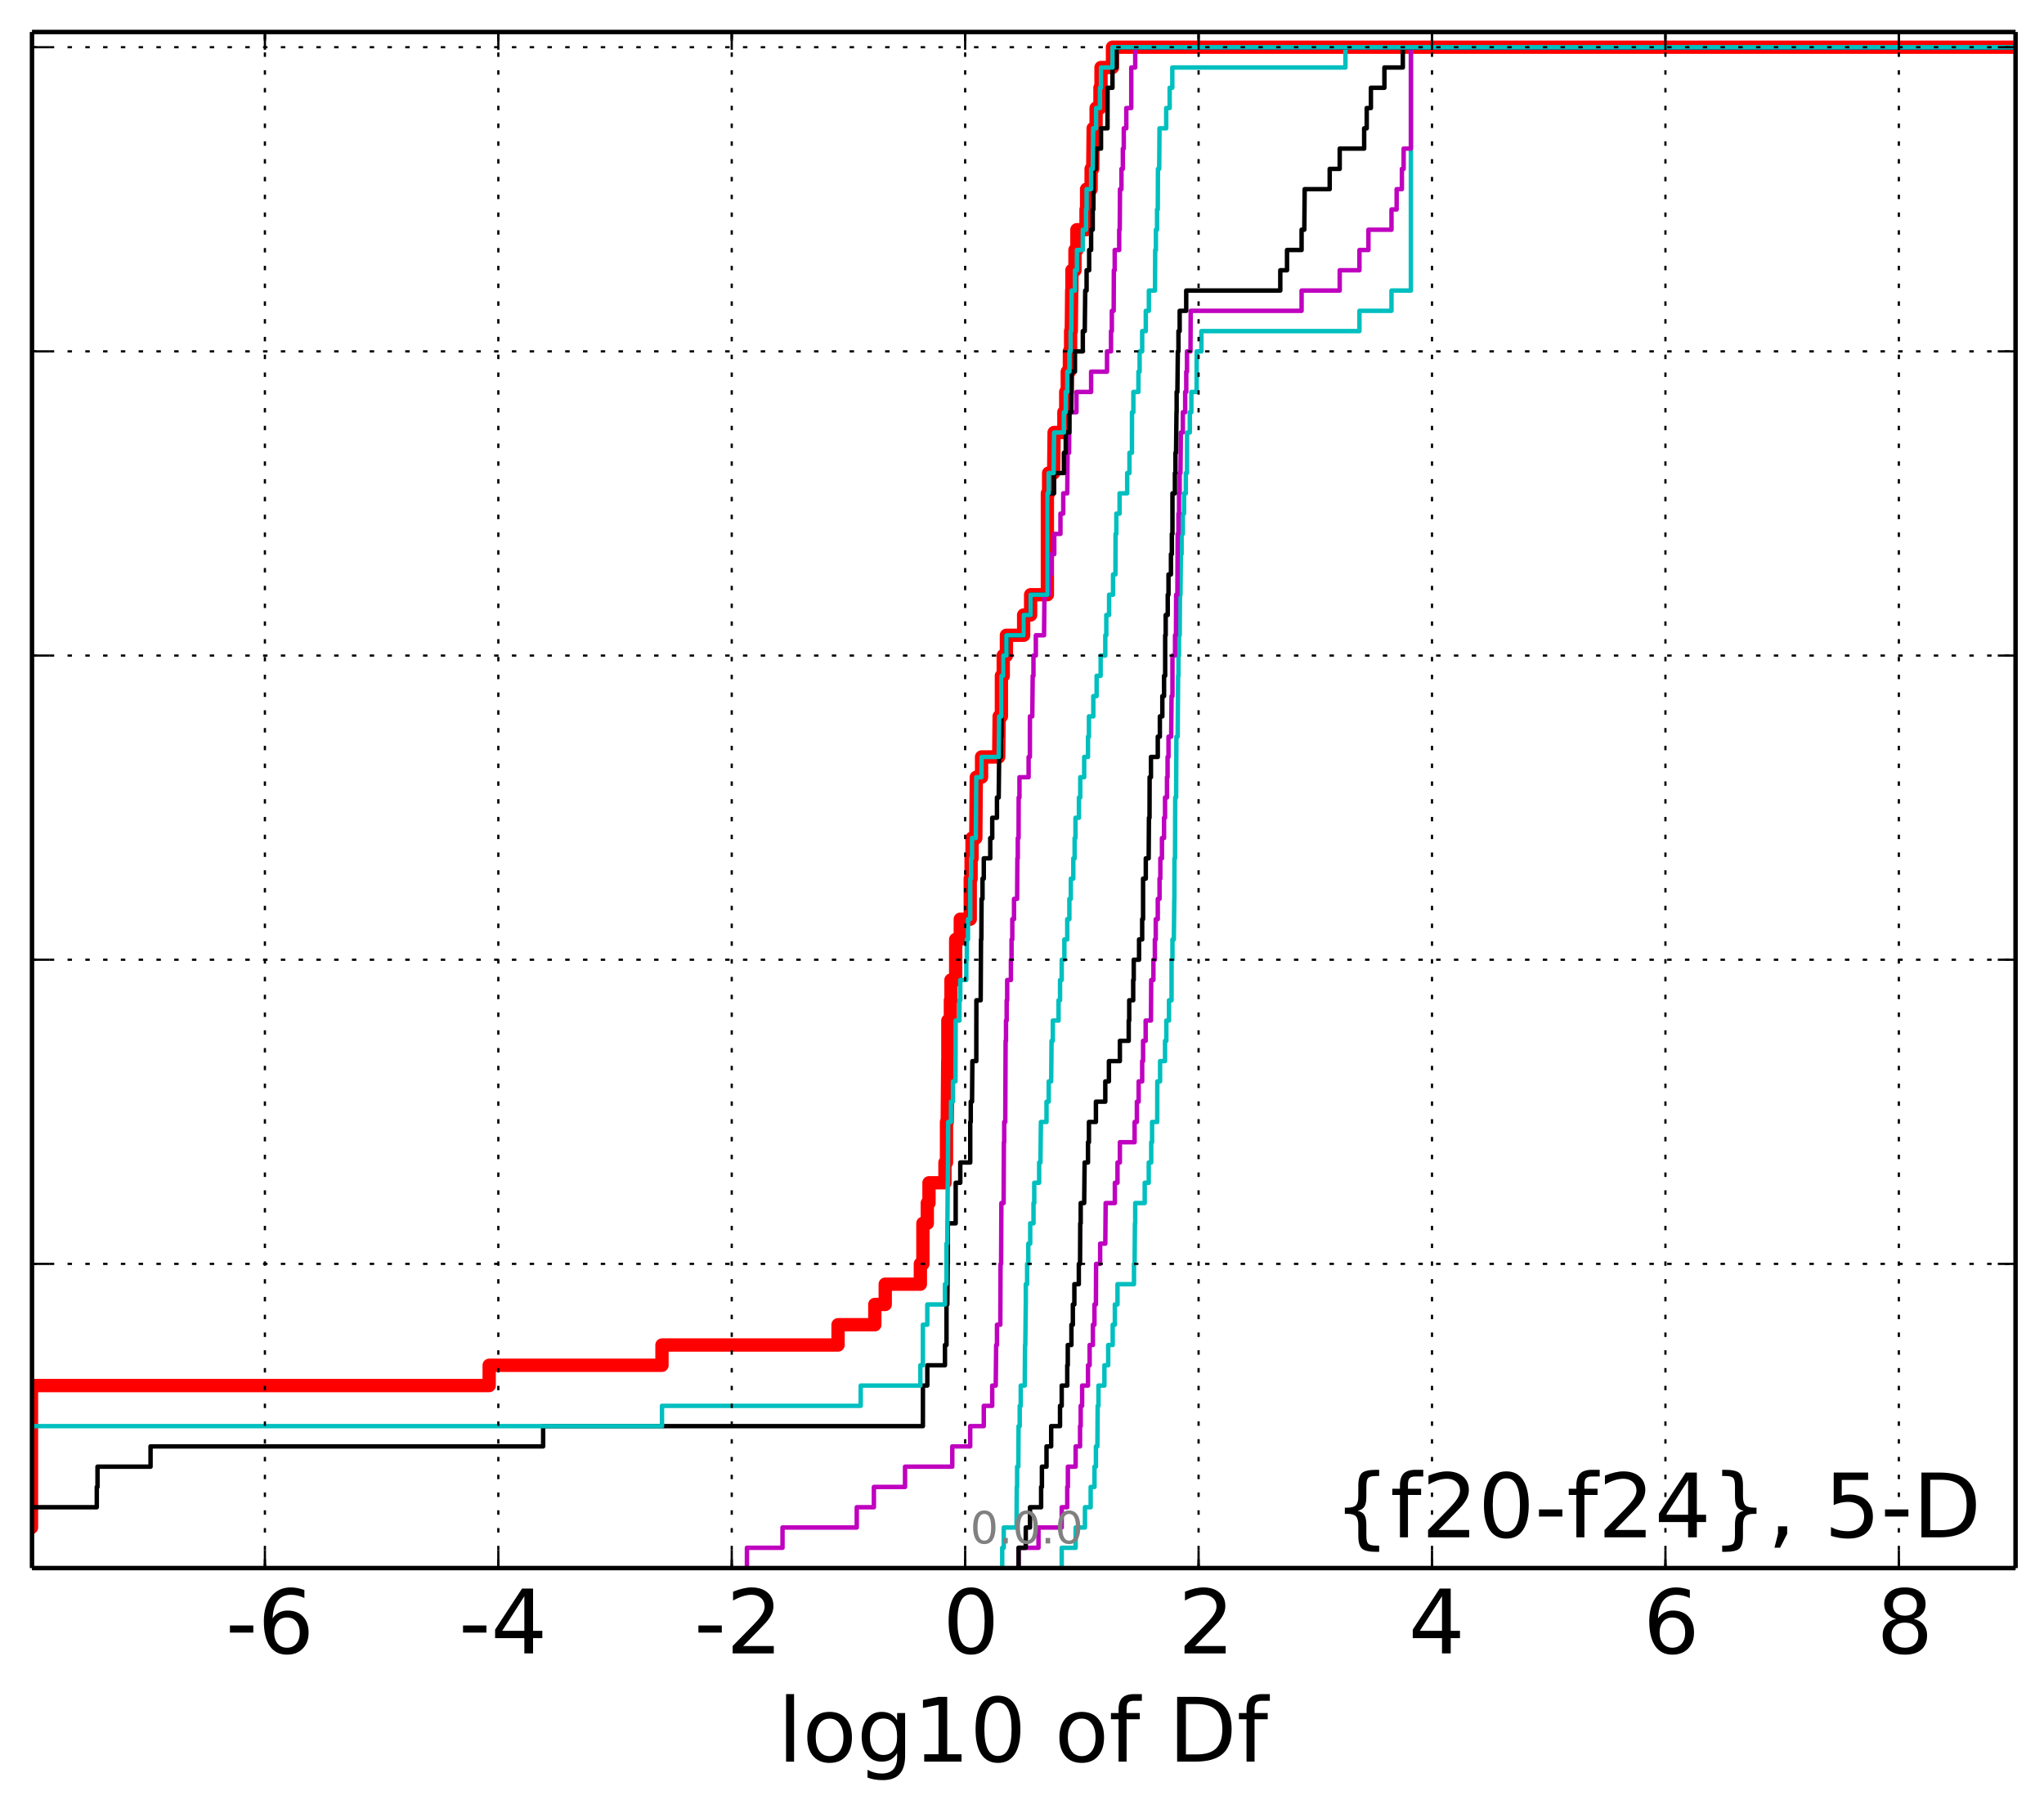 <?xml version="1.0" encoding="utf-8" standalone="no"?>
<!DOCTYPE svg PUBLIC "-//W3C//DTD SVG 1.1//EN"
  "http://www.w3.org/Graphics/SVG/1.1/DTD/svg11.dtd">
<!-- Created with matplotlib (http://matplotlib.org/) -->
<svg height="407pt" version="1.1" viewBox="0 0 460 407" width="460pt" xmlns="http://www.w3.org/2000/svg" xmlns:xlink="http://www.w3.org/1999/xlink">
 <defs>
  <style type="text/css">
*{stroke-linecap:butt;stroke-linejoin:round;}
  </style>
 </defs>
 <g id="figure_1">
  <g id="patch_1">
   <path d="
M0 407.712
L460.8 407.712
L460.8 0
L0 0
z
" style="fill:#ffffff;"/>
  </g>
  <g id="axes_1">
   <g id="patch_2">
    <path d="
M7.2 352.8
L453.6 352.8
L453.6 7.2
L7.2 7.2
z
" style="fill:#ffffff;"/>
   </g>
   <g id="line2d_1">
    <path clip-path="url(#p99b4b0da67)" d="
M-1 343.675
L7.087 343.675
L7.087 311.739
L110.091 311.739
L110.091 307.176
L148.978 307.176
L148.978 302.614
L188.603 302.614
L188.603 298.051
L196.876 298.051
L196.876 293.489
L199.222 293.489
L199.222 288.927
L207.127 288.927
L207.127 284.364
L207.696 284.364
L207.696 275.24
L208.689 275.24
L208.689 270.677
L209.069 270.677
L209.069 266.115
L212.662 266.115
L212.662 261.552
L213.008 261.552
L213.008 252.428
L213.176 252.428
L213.286 238.741
L213.314 238.741
L213.314 229.616
L213.888 229.616
L213.888 225.053
L214.016 225.053
L214.016 220.491
L215.073 220.491
L215.073 211.366
L216.11 211.366
L216.11 206.804
L218.354 206.804
L218.354 197.679
L218.546 197.679
L218.546 193.117
L218.754 193.117
L218.754 188.554
L219.606 188.554
L219.713 174.867
L220.9 174.867
L220.9 170.305
L224.756 170.305
L224.858 161.18
L225.364 161.18
L225.364 152.055
L225.775 152.055
L225.775 147.493
L226.49 147.493
L226.49 142.931
L230.37 142.931
L230.37 138.368
L231.941 138.368
L231.941 133.806
L235.712 133.806
L235.712 110.994
L235.991 110.994
L235.991 106.432
L237.125 106.432
L237.225 97.307
L239.425 97.307
L239.425 92.745
L239.842 92.745
L239.842 88.182
L240.191 88.182
L240.191 83.62
L240.664 83.62
L240.664 79.057
L240.941 79.057
L240.941 74.495
L241.093 74.495
L241.181 65.37
L241.229 65.37
L241.229 60.808
L241.92 60.808
L241.92 56.245
L242.358 56.245
L242.358 51.683
L244.409 51.683
L244.409 47.121
L244.535 47.121
L244.535 42.558
L245.555 42.558
L245.555 37.996
L245.921 37.996
L246.018 28.871
L246.677 28.871
L246.677 24.309
L247.548 24.309
L247.548 19.747
L247.781 19.747
L247.781 15.184
L250.362 15.184
L250.362 10.622
L250.362 10.622
L453.6 10.622
L453.6 10.622" style="fill:none;stroke:#ff0000;stroke-linecap:square;stroke-width:3.0;"/>
   </g>
   <g id="line2d_2">
    <path clip-path="url(#p99b4b0da67)" d="
M238.937 352.8
L238.937 348.238
L242.069 348.238
L242.069 343.675
L244.165 343.675
L244.165 339.113
L245.452 339.113
L245.452 334.55
L246.311 334.55
L246.311 329.988
L246.636 329.988
L246.636 325.426
L246.963 325.426
L247.03 316.301
L247.209 316.301
L247.209 311.739
L248.545 311.739
L248.545 307.176
L249.398 307.176
L249.398 302.614
L250.409 302.614
L250.409 298.051
L250.896 298.051
L250.896 293.489
L251.491 293.489
L251.491 288.927
L255.202 288.927
L255.202 284.364
L255.342 284.364
L255.413 275.24
L255.481 275.24
L255.481 270.677
L257.617 270.677
L257.617 266.115
L258.525 266.115
L258.525 261.552
L259.077 261.552
L259.077 256.99
L259.274 256.99
L259.274 252.428
L260.431 252.428
L260.452 243.303
L261.076 243.303
L261.076 238.741
L262.189 238.741
L262.189 234.178
L262.483 234.178
L262.483 229.616
L263.082 229.616
L263.082 225.053
L263.656 225.053
L263.665 215.929
L263.862 215.929
L263.862 211.366
L264.172 211.366
L264.27 202.242
L264.29 202.242
L264.315 193.117
L264.437 193.117
L264.484 179.43
L264.685 179.43
L264.748 165.743
L265.034 165.743
L265.135 152.055
L265.211 152.055
L265.211 147.493
L265.328 147.493
L265.328 142.931
L265.485 142.931
L265.551 133.806
L265.664 133.806
L265.755 124.681
L265.918 124.681
L265.918 120.119
L266.196 120.119
L266.196 115.556
L266.473 115.556
L266.473 110.994
L266.866 110.994
L266.866 106.432
L267.132 106.432
L267.153 97.307
L267.764 97.307
L267.764 92.745
L268.114 92.745
L268.114 88.182
L269.301 88.182
L269.31 79.057
L270.375 79.057
L270.375 74.495
L305.942 74.495
L305.942 69.933
L313.154 69.933
L313.154 65.37
L317.52 65.37
L317.52 10.622
L317.52 10.622
L453.6 10.622
L453.6 10.622" style="fill:none;stroke:#00bfbf;stroke-linecap:square;"/>
   </g>
   <g id="line2d_3">
    <path clip-path="url(#p99b4b0da67)" d="
M229.228 352.8
L229.228 348.238
L233.714 348.238
L233.714 343.675
L238.937 343.675
L238.937 339.113
L240.184 339.113
L240.184 334.55
L240.325 334.55
L240.325 329.988
L242.069 329.988
L242.069 325.426
L243.065 325.426
L243.065 320.863
L243.21 320.863
L243.21 316.301
L243.529 316.301
L243.529 311.739
L244.853 311.739
L244.853 307.176
L245.221 307.176
L245.221 302.614
L245.951 302.614
L245.951 298.051
L246.304 298.051
L246.304 293.489
L246.636 293.489
L246.675 284.364
L247.588 284.364
L247.588 279.802
L248.745 279.802
L248.827 270.677
L250.896 270.677
L250.896 266.115
L251.491 266.115
L251.491 261.552
L252.026 261.552
L252.026 256.99
L255.342 256.99
L255.342 252.428
L255.853 252.428
L255.853 247.865
L256.25 247.865
L256.25 243.303
L257.045 243.303
L257.045 238.741
L257.246 238.741
L257.246 234.178
L257.828 234.178
L257.828 229.616
L259.02 229.616
L259.077 220.491
L259.575 220.491
L259.575 215.929
L259.899 215.929
L259.899 211.366
L260.101 211.366
L260.101 206.804
L260.557 206.804
L260.557 202.242
L260.953 202.242
L260.953 197.679
L261.134 197.679
L261.134 193.117
L261.498 193.117
L261.498 188.554
L261.971 188.554
L261.971 183.992
L262.189 183.992
L262.189 179.43
L262.626 179.43
L262.626 174.867
L262.76 174.867
L262.76 170.305
L262.97 170.305
L262.97 165.743
L263.573 165.743
L263.656 156.618
L263.861 156.618
L263.862 147.493
L264.437 147.493
L264.437 142.931
L264.651 142.931
L264.689 133.806
L264.971 133.806
L265.034 120.119
L265.211 120.119
L265.211 115.556
L265.342 115.556
L265.342 110.994
L265.485 110.994
L265.485 106.432
L265.664 106.432
L265.755 97.307
L266.196 97.307
L266.196 92.745
L266.724 92.745
L266.724 88.182
L266.968 88.182
L266.968 83.62
L267.132 83.62
L267.132 79.057
L267.92 79.057
L267.965 69.933
L292.921 69.933
L292.921 65.37
L301.499 65.37
L301.499 60.808
L305.942 60.808
L305.942 56.245
L307.963 56.245
L307.963 51.683
L313.154 51.683
L313.154 47.121
L314.312 47.121
L314.312 42.558
L315.497 42.558
L315.497 37.996
L315.885 37.996
L315.885 33.434
L317.52 33.434
L317.52 10.622
L317.52 10.622
L453.6 10.622
L453.6 10.622" style="fill:none;stroke:#bf00bf;stroke-linecap:square;"/>
   </g>
   <g id="line2d_4">
    <path clip-path="url(#p99b4b0da67)" d="
M229.228 352.8
L229.228 348.238
L230.848 348.238
L230.848 343.675
L231.8 343.675
L231.8 339.113
L234.303 339.113
L234.303 334.55
L234.482 334.55
L234.482 329.988
L235.516 329.988
L235.516 325.426
L236.567 325.426
L236.567 320.863
L238.558 320.863
L238.558 316.301
L238.937 316.301
L238.937 311.739
L240.184 311.739
L240.184 307.176
L240.304 307.176
L240.304 302.614
L241.123 302.614
L241.123 298.051
L241.445 298.051
L241.445 293.489
L241.785 293.489
L241.785 288.927
L242.788 288.927
L242.788 284.364
L243.062 284.364
L243.109 275.24
L243.21 275.24
L243.21 270.677
L243.991 270.677
L244.093 261.552
L244.853 261.552
L244.853 256.99
L245.065 256.99
L245.065 252.428
L246.636 252.428
L246.636 247.865
L248.745 247.865
L248.745 243.303
L249.559 243.303
L249.559 238.741
L252.026 238.741
L252.026 234.178
L254.017 234.178
L254.017 229.616
L254.13 229.616
L254.13 225.053
L255.023 225.053
L255.023 220.491
L255.148 220.491
L255.148 215.929
L256.343 215.929
L256.343 211.366
L257.045 211.366
L257.045 206.804
L257.245 206.804
L257.246 197.679
L257.859 197.679
L257.859 193.117
L258.508 193.117
L258.568 183.992
L258.7 183.992
L258.722 174.867
L259.02 174.867
L259.02 170.305
L260.557 170.305
L260.557 165.743
L261.025 165.743
L261.025 161.18
L261.582 161.18
L261.582 156.618
L261.971 156.618
L261.971 152.055
L262.218 152.055
L262.222 142.931
L262.34 142.931
L262.34 138.368
L262.798 138.368
L262.798 133.806
L262.97 133.806
L262.97 129.244
L263.519 129.244
L263.519 124.681
L263.723 124.681
L263.723 120.119
L263.861 120.119
L263.862 110.994
L264.413 110.994
L264.413 106.432
L264.534 106.432
L264.534 101.869
L264.668 101.869
L264.767 92.745
L264.801 92.745
L264.801 88.182
L264.971 88.182
L265.072 79.057
L265.211 79.057
L265.211 74.495
L265.485 74.495
L265.485 69.933
L266.956 69.933
L266.956 65.37
L288.128 65.37
L288.128 60.808
L289.642 60.808
L289.642 56.245
L292.921 56.245
L292.921 51.683
L293.533 51.683
L293.616 42.558
L299.248 42.558
L299.248 37.996
L301.499 37.996
L301.499 33.434
L307.003 33.434
L307.003 28.871
L307.578 28.871
L307.578 24.309
L308.52 24.309
L308.52 19.747
L311.56 19.747
L311.56 15.184
L315.705 15.184
L315.705 10.622
L315.705 10.622
L453.6 10.622
L453.6 10.622" style="fill:none;stroke:#000000;stroke-linecap:square;"/>
   </g>
   <g id="line2d_5">
    <path clip-path="url(#p99b4b0da67)" d="
M225.548 352.8
L225.548 348.238
L225.894 348.238
L225.894 343.675
L228.771 343.675
L228.821 334.55
L228.902 334.55
L228.902 329.988
L229.173 329.988
L229.228 320.863
L229.487 320.863
L229.487 316.301
L229.715 316.301
L229.715 311.739
L230.614 311.739
L230.683 302.614
L230.742 302.614
L230.848 293.489
L230.86 293.489
L230.86 288.927
L231.151 288.927
L231.151 284.364
L231.418 284.364
L231.418 279.802
L231.847 279.802
L231.847 275.24
L232.588 275.24
L232.588 270.677
L232.757 270.677
L232.757 266.115
L233.858 266.115
L233.858 261.552
L234.149 261.552
L234.258 252.428
L235.516 252.428
L235.516 247.865
L236.014 247.865
L236.014 243.303
L236.567 243.303
L236.653 234.178
L236.937 234.178
L236.937 229.616
L238.225 229.616
L238.225 225.053
L238.562 225.053
L238.562 220.491
L238.937 220.491
L238.937 215.929
L239.534 215.929
L239.534 211.366
L240.184 211.366
L240.184 206.804
L240.664 206.804
L240.664 202.242
L240.987 202.242
L240.987 197.679
L241.545 197.679
L241.545 193.117
L241.845 193.117
L241.845 188.554
L242.032 188.554
L242.032 183.992
L242.81 183.992
L242.81 179.43
L243.109 179.43
L243.109 174.867
L243.991 174.867
L243.991 170.305
L244.853 170.305
L244.853 165.743
L245.065 165.743
L245.065 161.18
L246.049 161.18
L246.049 156.618
L246.792 156.618
L246.792 152.055
L247.699 152.055
L247.699 147.493
L248.745 147.493
L248.745 142.931
L248.972 142.931
L248.972 138.368
L249.6 138.368
L249.6 133.806
L250.489 133.806
L250.489 129.244
L251.028 129.244
L251.055 120.119
L251.231 120.119
L251.231 115.556
L251.961 115.556
L251.961 110.994
L253.674 110.994
L253.674 106.432
L254.182 106.432
L254.182 101.869
L254.742 101.869
L254.756 92.745
L255.063 92.745
L255.063 88.182
L256.201 88.182
L256.201 83.62
L256.469 83.62
L256.469 79.057
L257.045 79.057
L257.045 74.495
L257.859 74.495
L257.859 69.933
L258.551 69.933
L258.551 65.37
L259.931 65.37
L259.977 56.245
L260.138 56.245
L260.138 51.683
L260.392 51.683
L260.392 47.121
L260.557 47.121
L260.595 37.996
L260.877 37.996
L260.944 28.871
L262.453 28.871
L262.453 24.309
L263.232 24.309
L263.232 19.747
L263.826 19.747
L263.826 15.184
L302.79 15.184
L302.79 10.622
L302.79 10.622
L453.6 10.622
L453.6 10.622" style="fill:none;stroke:#00bfbf;stroke-linecap:square;"/>
   </g>
   <g id="line2d_6">
    <path clip-path="url(#p99b4b0da67)" d="
M168.096 352.8
L168.096 348.238
L176.102 348.238
L176.102 343.675
L192.812 343.675
L192.812 339.113
L196.67 339.113
L196.67 334.55
L203.677 334.55
L203.677 329.988
L214.31 329.988
L214.31 325.426
L218.344 325.426
L218.344 320.863
L221.4 320.863
L221.4 316.301
L223.298 316.301
L223.298 311.739
L224.091 311.739
L224.186 302.614
L224.369 302.614
L224.369 298.051
L225.117 298.051
L225.173 284.364
L225.295 284.364
L225.36 270.677
L225.862 270.677
L225.925 256.99
L225.995 256.99
L225.995 252.428
L226.235 252.428
L226.312 234.178
L226.4 234.178
L226.4 229.616
L226.55 229.616
L226.55 225.053
L226.666 225.053
L226.666 220.491
L227.504 220.491
L227.504 215.929
L227.648 215.929
L227.648 211.366
L227.818 211.366
L227.818 206.804
L228.204 206.804
L228.204 202.242
L228.902 202.242
L228.961 193.117
L229.053 193.117
L229.053 188.554
L229.228 188.554
L229.251 179.43
L229.428 179.43
L229.428 174.867
L231.488 174.867
L231.488 170.305
L231.772 170.305
L231.782 161.18
L232.314 161.18
L232.409 152.055
L232.579 152.055
L232.579 147.493
L233.115 147.493
L233.115 142.931
L234.96 142.931
L235.054 133.806
L236.13 133.806
L236.13 129.244
L236.498 129.244
L236.498 124.681
L237.265 124.681
L237.265 120.119
L238.655 120.119
L238.655 115.556
L239.283 115.556
L239.283 110.994
L240.184 110.994
L240.259 101.869
L240.592 101.869
L240.664 92.745
L242.256 92.745
L242.256 88.182
L245.555 88.182
L245.555 83.62
L249.134 83.62
L249.134 79.057
L250.033 79.057
L250.033 74.495
L250.221 74.495
L250.221 69.933
L250.634 69.933
L250.672 60.808
L250.863 60.808
L250.863 56.245
L251.873 56.245
L251.873 51.683
L251.994 51.683
L252.057 42.558
L252.381 42.558
L252.381 37.996
L252.695 37.996
L252.695 33.434
L252.907 33.434
L252.907 28.871
L253.473 28.871
L253.473 24.309
L254.59 24.309
L254.593 15.184
L255.481 15.184
L255.481 10.622
L255.481 10.622
L453.6 10.622
L453.6 10.622" style="fill:none;stroke:#bf00bf;stroke-linecap:square;"/>
   </g>
   <g id="line2d_7">
    <path clip-path="url(#p99b4b0da67)" d="
M-1 343.675
L6.916 343.675
L6.916 339.113
L21.781 339.113
L21.781 334.55
L21.945 334.55
L21.945 329.988
L33.882 329.988
L33.882 325.426
L122.232 325.426
L122.232 320.863
L207.698 320.863
L207.707 311.739
L208.691 311.739
L208.691 307.176
L212.662 307.176
L212.662 302.614
L213.009 302.614
L213.009 293.489
L213.194 293.489
L213.286 284.364
L213.314 284.364
L213.315 275.24
L215.073 275.24
L215.079 266.115
L216.111 266.115
L216.111 261.552
L218.355 261.552
L218.355 252.428
L218.468 252.428
L218.468 247.865
L218.756 247.865
L218.835 238.741
L219.713 238.741
L219.734 225.053
L220.699 225.053
L220.778 211.366
L220.85 211.366
L220.901 202.242
L221.115 202.242
L221.115 197.679
L221.4 197.679
L221.4 193.117
L222.855 193.117
L222.855 188.554
L223.302 188.554
L223.302 183.992
L224.365 183.992
L224.365 179.43
L224.756 179.43
L224.858 170.305
L225.247 170.305
L225.247 165.743
L225.364 165.743
L225.373 152.055
L225.775 152.055
L225.775 147.493
L226.49 147.493
L226.49 142.931
L230.37 142.931
L230.37 138.368
L231.941 138.368
L231.941 133.806
L235.712 133.806
L235.712 110.994
L237.225 110.994
L237.225 106.432
L239.425 106.432
L239.425 101.869
L239.842 101.869
L239.842 97.307
L240.664 97.307
L240.664 92.745
L241.093 92.745
L241.181 83.62
L241.92 83.62
L241.92 79.057
L243.687 79.057
L243.687 74.495
L244.121 74.495
L244.228 65.37
L244.535 65.37
L244.535 60.808
L245.112 60.808
L245.112 56.245
L245.555 56.245
L245.555 51.683
L245.921 51.683
L245.921 47.121
L246.067 47.121
L246.106 37.996
L246.677 37.996
L246.677 33.434
L247.781 33.434
L247.781 28.871
L249.241 28.871
L249.254 19.747
L250.362 19.747
L250.362 15.184
L251.269 15.184
L251.269 10.622
L251.269 10.622
L453.6 10.622
L453.6 10.622" style="fill:none;stroke:#000000;stroke-linecap:square;"/>
   </g>
   <g id="line2d_8">
    <path clip-path="url(#p99b4b0da67)" d="
M7.087 352.8
L7.087 348.238
L7.087 348.238
L7.087 348.238
L7.087 343.675
L7.087 343.675
L7.087 343.675
L7.087 339.113
L7.087 339.113
L7.087 339.113
L7.087 334.55
L7.087 334.55
L7.087 334.55
L7.087 329.988
L7.087 329.988
L7.087 329.988
L7.087 325.426
L7.087 325.426
L7.087 325.426
L7.087 320.863
L148.982 320.863
L148.982 316.301
L193.703 316.301
L193.703 311.739
L207.127 311.739
L207.127 307.176
L207.696 307.176
L207.696 298.051
L208.689 298.051
L208.689 293.489
L212.662 293.489
L212.662 288.927
L213.008 288.927
L213.008 279.802
L213.176 279.802
L213.286 266.115
L213.314 266.115
L213.386 252.428
L214.016 252.428
L214.016 247.865
L214.467 247.865
L214.467 243.303
L215.026 243.303
L215.073 229.616
L215.923 229.616
L215.923 225.053
L216.11 225.053
L216.11 220.491
L217.465 220.491
L217.465 215.929
L217.579 215.929
L217.579 211.366
L217.846 211.366
L217.846 206.804
L218.354 206.804
L218.354 197.679
L218.546 197.679
L218.546 193.117
L218.754 193.117
L218.754 188.554
L219.606 188.554
L219.713 174.867
L220.9 174.867
L220.9 170.305
L224.756 170.305
L224.858 161.18
L225.364 161.18
L225.364 152.055
L225.775 152.055
L225.775 147.493
L226.49 147.493
L226.49 142.931
L230.37 142.931
L230.37 138.368
L231.941 138.368
L231.941 133.806
L235.712 133.806
L235.712 110.994
L235.991 110.994
L235.991 106.432
L237.125 106.432
L237.225 97.307
L239.425 97.307
L239.425 92.745
L239.842 92.745
L239.842 88.182
L240.191 88.182
L240.191 83.62
L240.664 83.62
L240.664 79.057
L240.941 79.057
L240.941 74.495
L241.093 74.495
L241.181 65.37
L241.92 65.37
L241.92 60.808
L242.358 60.808
L242.358 56.245
L243.687 56.245
L243.687 51.683
L244.409 51.683
L244.409 47.121
L244.535 47.121
L244.535 42.558
L245.555 42.558
L245.555 37.996
L245.921 37.996
L246.018 28.871
L246.677 28.871
L246.677 24.309
L247.548 24.309
L247.548 19.747
L247.781 19.747
L247.781 15.184
L250.362 15.184
L250.362 10.622
L250.362 10.622
L453.6 10.622
L453.6 10.622" style="fill:none;stroke:#00bfbf;stroke-linecap:square;"/>
   </g>
   <g id="matplotlib.axis_1">
    <g id="xtick_1"/>
    <g id="xtick_2">
     <g id="line2d_9">
      <path clip-path="url(#p99b4b0da67)" d="
M59.617 352.8
L59.617 7.2" style="fill:none;stroke:#000000;stroke-dasharray:1,3;stroke-dashoffset:0.0;stroke-width:0.5;"/>
     </g>
     <g id="line2d_10">
      <defs>
       <path d="
M0 0
L0 -4" id="m93b0483c22" style="stroke:#000000;stroke-width:0.5;"/>
      </defs>
      <g>
       <use style="stroke:#000000;stroke-width:0.5;" x="59.617" xlink:href="#m93b0483c22" y="352.8"/>
      </g>
     </g>
     <g id="line2d_11">
      <defs>
       <path d="
M0 0
L0 4" id="m741efc42ff" style="stroke:#000000;stroke-width:0.5;"/>
      </defs>
      <g>
       <use style="stroke:#000000;stroke-width:0.5;" x="59.617" xlink:href="#m741efc42ff" y="7.2"/>
      </g>
     </g>
     <g id="text_1">
      <!-- -6 -->
      <defs>
       <path d="
M33.016 40.375
Q26.375 40.375 22.484 35.828
Q18.609 31.297 18.609 23.391
Q18.609 15.531 22.484 10.953
Q26.375 6.391 33.016 6.391
Q39.656 6.391 43.531 10.953
Q47.406 15.531 47.406 23.391
Q47.406 31.297 43.531 35.828
Q39.656 40.375 33.016 40.375
M52.594 71.297
L52.594 62.312
Q48.875 64.062 45.094 64.984
Q41.312 65.922 37.594 65.922
Q27.828 65.922 22.672 59.328
Q17.531 52.734 16.797 39.406
Q19.672 43.656 24.016 45.922
Q28.375 48.188 33.594 48.188
Q44.578 48.188 50.953 41.516
Q57.328 34.859 57.328 23.391
Q57.328 12.156 50.688 5.359
Q44.047 -1.422 33.016 -1.422
Q20.359 -1.422 13.672 8.266
Q6.984 17.969 6.984 36.375
Q6.984 53.656 15.188 63.938
Q23.391 74.219 37.203 74.219
Q40.922 74.219 44.703 73.484
Q48.484 72.75 52.594 71.297" id="BitstreamVeraSans-Roman-36"/>
       <path d="
M4.891 31.391
L31.203 31.391
L31.203 23.391
L4.891 23.391
z
" id="BitstreamVeraSans-Roman-2d"/>
      </defs>
      <g transform="translate(50.766 371.997)scale(0.2 -0.2)">
       <use xlink:href="#BitstreamVeraSans-Roman-2d"/>
       <use x="36.084" xlink:href="#BitstreamVeraSans-Roman-36"/>
      </g>
     </g>
    </g>
    <g id="xtick_3">
     <g id="line2d_12">
      <path clip-path="url(#p99b4b0da67)" d="
M112.148 352.8
L112.148 7.2" style="fill:none;stroke:#000000;stroke-dasharray:1,3;stroke-dashoffset:0.0;stroke-width:0.5;"/>
     </g>
     <g id="line2d_13">
      <g>
       <use style="stroke:#000000;stroke-width:0.5;" x="112.148" xlink:href="#m93b0483c22" y="352.8"/>
      </g>
     </g>
     <g id="line2d_14">
      <g>
       <use style="stroke:#000000;stroke-width:0.5;" x="112.148" xlink:href="#m741efc42ff" y="7.2"/>
      </g>
     </g>
     <g id="text_2">
      <!-- -4 -->
      <defs>
       <path d="
M37.797 64.312
L12.891 25.391
L37.797 25.391
z

M35.203 72.906
L47.609 72.906
L47.609 25.391
L58.016 25.391
L58.016 17.188
L47.609 17.188
L47.609 0
L37.797 0
L37.797 17.188
L4.891 17.188
L4.891 26.703
z
" id="BitstreamVeraSans-Roman-34"/>
      </defs>
      <g transform="translate(103.228 371.997)scale(0.2 -0.2)">
       <use xlink:href="#BitstreamVeraSans-Roman-2d"/>
       <use x="36.084" xlink:href="#BitstreamVeraSans-Roman-34"/>
      </g>
     </g>
    </g>
    <g id="xtick_4">
     <g id="line2d_15">
      <path clip-path="url(#p99b4b0da67)" d="
M164.679 352.8
L164.679 7.2" style="fill:none;stroke:#000000;stroke-dasharray:1,3;stroke-dashoffset:0.0;stroke-width:0.5;"/>
     </g>
     <g id="line2d_16">
      <g>
       <use style="stroke:#000000;stroke-width:0.5;" x="164.679" xlink:href="#m93b0483c22" y="352.8"/>
      </g>
     </g>
     <g id="line2d_17">
      <g>
       <use style="stroke:#000000;stroke-width:0.5;" x="164.679" xlink:href="#m741efc42ff" y="7.2"/>
      </g>
     </g>
     <g id="text_3">
      <!-- -2 -->
      <defs>
       <path d="
M19.188 8.297
L53.609 8.297
L53.609 0
L7.328 0
L7.328 8.297
Q12.938 14.109 22.625 23.891
Q32.328 33.688 34.812 36.531
Q39.547 41.844 41.422 45.531
Q43.312 49.219 43.312 52.781
Q43.312 58.594 39.234 62.25
Q35.156 65.922 28.609 65.922
Q23.969 65.922 18.812 64.312
Q13.672 62.703 7.812 59.422
L7.812 69.391
Q13.766 71.781 18.938 73
Q24.125 74.219 28.422 74.219
Q39.75 74.219 46.484 68.547
Q53.219 62.891 53.219 53.422
Q53.219 48.922 51.531 44.891
Q49.859 40.875 45.406 35.406
Q44.188 33.984 37.641 27.219
Q31.109 20.453 19.188 8.297" id="BitstreamVeraSans-Roman-32"/>
      </defs>
      <g transform="translate(156.2 371.997)scale(0.2 -0.2)">
       <use xlink:href="#BitstreamVeraSans-Roman-2d"/>
       <use x="36.084" xlink:href="#BitstreamVeraSans-Roman-32"/>
      </g>
     </g>
    </g>
    <g id="xtick_5">
     <g id="line2d_18">
      <path clip-path="url(#p99b4b0da67)" d="
M217.21 352.8
L217.21 7.2" style="fill:none;stroke:#000000;stroke-dasharray:1,3;stroke-dashoffset:0.0;stroke-width:0.5;"/>
     </g>
     <g id="line2d_19">
      <g>
       <use style="stroke:#000000;stroke-width:0.5;" x="217.21" xlink:href="#m93b0483c22" y="352.8"/>
      </g>
     </g>
     <g id="line2d_20">
      <g>
       <use style="stroke:#000000;stroke-width:0.5;" x="217.21" xlink:href="#m741efc42ff" y="7.2"/>
      </g>
     </g>
     <g id="text_4">
      <!-- 0 -->
      <defs>
       <path d="
M31.781 66.406
Q24.172 66.406 20.328 58.906
Q16.5 51.422 16.5 36.375
Q16.5 21.391 20.328 13.891
Q24.172 6.391 31.781 6.391
Q39.453 6.391 43.281 13.891
Q47.125 21.391 47.125 36.375
Q47.125 51.422 43.281 58.906
Q39.453 66.406 31.781 66.406
M31.781 74.219
Q44.047 74.219 50.516 64.516
Q56.984 54.828 56.984 36.375
Q56.984 17.969 50.516 8.266
Q44.047 -1.422 31.781 -1.422
Q19.531 -1.422 13.062 8.266
Q6.594 17.969 6.594 36.375
Q6.594 54.828 13.062 64.516
Q19.531 74.219 31.781 74.219" id="BitstreamVeraSans-Roman-30"/>
      </defs>
      <g transform="translate(212.171 371.997)scale(0.2 -0.2)">
       <use xlink:href="#BitstreamVeraSans-Roman-30"/>
      </g>
     </g>
    </g>
    <g id="xtick_6">
     <g id="line2d_21">
      <path clip-path="url(#p99b4b0da67)" d="
M269.741 352.8
L269.741 7.2" style="fill:none;stroke:#000000;stroke-dasharray:1,3;stroke-dashoffset:0.0;stroke-width:0.5;"/>
     </g>
     <g id="line2d_22">
      <g>
       <use style="stroke:#000000;stroke-width:0.5;" x="269.741" xlink:href="#m93b0483c22" y="352.8"/>
      </g>
     </g>
     <g id="line2d_23">
      <g>
       <use style="stroke:#000000;stroke-width:0.5;" x="269.741" xlink:href="#m741efc42ff" y="7.2"/>
      </g>
     </g>
     <g id="text_5">
      <!-- 2 -->
      <g transform="translate(265.113 371.997)scale(0.2 -0.2)">
       <use xlink:href="#BitstreamVeraSans-Roman-32"/>
      </g>
     </g>
    </g>
    <g id="xtick_7">
     <g id="line2d_24">
      <path clip-path="url(#p99b4b0da67)" d="
M322.272 352.8
L322.272 7.2" style="fill:none;stroke:#000000;stroke-dasharray:1,3;stroke-dashoffset:0.0;stroke-width:0.5;"/>
     </g>
     <g id="line2d_25">
      <g>
       <use style="stroke:#000000;stroke-width:0.5;" x="322.272" xlink:href="#m93b0483c22" y="352.8"/>
      </g>
     </g>
     <g id="line2d_26">
      <g>
       <use style="stroke:#000000;stroke-width:0.5;" x="322.272" xlink:href="#m741efc42ff" y="7.2"/>
      </g>
     </g>
     <g id="text_6">
      <!-- 4 -->
      <g transform="translate(316.96 371.997)scale(0.2 -0.2)">
       <use xlink:href="#BitstreamVeraSans-Roman-34"/>
      </g>
     </g>
    </g>
    <g id="xtick_8">
     <g id="line2d_27">
      <path clip-path="url(#p99b4b0da67)" d="
M374.803 352.8
L374.803 7.2" style="fill:none;stroke:#000000;stroke-dasharray:1,3;stroke-dashoffset:0.0;stroke-width:0.5;"/>
     </g>
     <g id="line2d_28">
      <g>
       <use style="stroke:#000000;stroke-width:0.5;" x="374.803" xlink:href="#m93b0483c22" y="352.8"/>
      </g>
     </g>
     <g id="line2d_29">
      <g>
       <use style="stroke:#000000;stroke-width:0.5;" x="374.803" xlink:href="#m741efc42ff" y="7.2"/>
      </g>
     </g>
     <g id="text_7">
      <!-- 6 -->
      <g transform="translate(369.769 371.997)scale(0.2 -0.2)">
       <use xlink:href="#BitstreamVeraSans-Roman-36"/>
      </g>
     </g>
    </g>
    <g id="xtick_9">
     <g id="line2d_30">
      <path clip-path="url(#p99b4b0da67)" d="
M427.334 352.8
L427.334 7.2" style="fill:none;stroke:#000000;stroke-dasharray:1,3;stroke-dashoffset:0.0;stroke-width:0.5;"/>
     </g>
     <g id="line2d_31">
      <g>
       <use style="stroke:#000000;stroke-width:0.5;" x="427.334" xlink:href="#m93b0483c22" y="352.8"/>
      </g>
     </g>
     <g id="line2d_32">
      <g>
       <use style="stroke:#000000;stroke-width:0.5;" x="427.334" xlink:href="#m741efc42ff" y="7.2"/>
      </g>
     </g>
     <g id="text_8">
      <!-- 8 -->
      <defs>
       <path d="
M31.781 34.625
Q24.75 34.625 20.719 30.859
Q16.703 27.094 16.703 20.516
Q16.703 13.922 20.719 10.156
Q24.75 6.391 31.781 6.391
Q38.812 6.391 42.859 10.172
Q46.922 13.969 46.922 20.516
Q46.922 27.094 42.891 30.859
Q38.875 34.625 31.781 34.625
M21.922 38.812
Q15.578 40.375 12.031 44.719
Q8.5 49.078 8.5 55.328
Q8.5 64.062 14.719 69.141
Q20.953 74.219 31.781 74.219
Q42.672 74.219 48.875 69.141
Q55.078 64.062 55.078 55.328
Q55.078 49.078 51.531 44.719
Q48 40.375 41.703 38.812
Q48.828 37.156 52.797 32.312
Q56.781 27.484 56.781 20.516
Q56.781 9.906 50.312 4.234
Q43.844 -1.422 31.781 -1.422
Q19.734 -1.422 13.25 4.234
Q6.781 9.906 6.781 20.516
Q6.781 27.484 10.781 32.312
Q14.797 37.156 21.922 38.812
M18.312 54.391
Q18.312 48.734 21.844 45.562
Q25.391 42.391 31.781 42.391
Q38.141 42.391 41.719 45.562
Q45.312 48.734 45.312 54.391
Q45.312 60.062 41.719 63.234
Q38.141 66.406 31.781 66.406
Q25.391 66.406 21.844 63.234
Q18.312 60.062 18.312 54.391" id="BitstreamVeraSans-Roman-38"/>
      </defs>
      <g transform="translate(422.334 371.997)scale(0.2 -0.2)">
       <use xlink:href="#BitstreamVeraSans-Roman-38"/>
      </g>
     </g>
    </g>
    <g id="xtick_10"/>
    <g id="xtick_11">
     <g id="line2d_33">
      <defs>
       <path d="
M0 0
L0 -2" id="m177f7580d0" style="stroke:#000000;stroke-width:0.5;"/>
      </defs>
      <g>
       <use style="stroke:#000000;stroke-width:0.5;" x="59.617" xlink:href="#m177f7580d0" y="352.8"/>
      </g>
     </g>
     <g id="line2d_34">
      <defs>
       <path d="
M0 0
L0 2" id="m5284c7e2a0" style="stroke:#000000;stroke-width:0.5;"/>
      </defs>
      <g>
       <use style="stroke:#000000;stroke-width:0.5;" x="59.617" xlink:href="#m5284c7e2a0" y="7.2"/>
      </g>
     </g>
    </g>
    <g id="xtick_12">
     <g id="line2d_35">
      <g>
       <use style="stroke:#000000;stroke-width:0.5;" x="112.148" xlink:href="#m177f7580d0" y="352.8"/>
      </g>
     </g>
     <g id="line2d_36">
      <g>
       <use style="stroke:#000000;stroke-width:0.5;" x="112.148" xlink:href="#m5284c7e2a0" y="7.2"/>
      </g>
     </g>
    </g>
    <g id="xtick_13">
     <g id="line2d_37">
      <g>
       <use style="stroke:#000000;stroke-width:0.5;" x="164.679" xlink:href="#m177f7580d0" y="352.8"/>
      </g>
     </g>
     <g id="line2d_38">
      <g>
       <use style="stroke:#000000;stroke-width:0.5;" x="164.679" xlink:href="#m5284c7e2a0" y="7.2"/>
      </g>
     </g>
    </g>
    <g id="xtick_14">
     <g id="line2d_39">
      <g>
       <use style="stroke:#000000;stroke-width:0.5;" x="217.21" xlink:href="#m177f7580d0" y="352.8"/>
      </g>
     </g>
     <g id="line2d_40">
      <g>
       <use style="stroke:#000000;stroke-width:0.5;" x="217.21" xlink:href="#m5284c7e2a0" y="7.2"/>
      </g>
     </g>
    </g>
    <g id="xtick_15">
     <g id="line2d_41">
      <g>
       <use style="stroke:#000000;stroke-width:0.5;" x="269.741" xlink:href="#m177f7580d0" y="352.8"/>
      </g>
     </g>
     <g id="line2d_42">
      <g>
       <use style="stroke:#000000;stroke-width:0.5;" x="269.741" xlink:href="#m5284c7e2a0" y="7.2"/>
      </g>
     </g>
    </g>
    <g id="xtick_16">
     <g id="line2d_43">
      <g>
       <use style="stroke:#000000;stroke-width:0.5;" x="322.272" xlink:href="#m177f7580d0" y="352.8"/>
      </g>
     </g>
     <g id="line2d_44">
      <g>
       <use style="stroke:#000000;stroke-width:0.5;" x="322.272" xlink:href="#m5284c7e2a0" y="7.2"/>
      </g>
     </g>
    </g>
    <g id="xtick_17">
     <g id="line2d_45">
      <g>
       <use style="stroke:#000000;stroke-width:0.5;" x="374.803" xlink:href="#m177f7580d0" y="352.8"/>
      </g>
     </g>
     <g id="line2d_46">
      <g>
       <use style="stroke:#000000;stroke-width:0.5;" x="374.803" xlink:href="#m5284c7e2a0" y="7.2"/>
      </g>
     </g>
    </g>
    <g id="xtick_18">
     <g id="line2d_47">
      <g>
       <use style="stroke:#000000;stroke-width:0.5;" x="427.334" xlink:href="#m177f7580d0" y="352.8"/>
      </g>
     </g>
     <g id="line2d_48">
      <g>
       <use style="stroke:#000000;stroke-width:0.5;" x="427.334" xlink:href="#m5284c7e2a0" y="7.2"/>
      </g>
     </g>
    </g>
    <g id="text_9">
     <!-- log10 of Df -->
     <defs>
      <path id="BitstreamVeraSans-Roman-20"/>
      <path d="
M12.406 8.297
L28.516 8.297
L28.516 63.922
L10.984 60.406
L10.984 69.391
L28.422 72.906
L38.281 72.906
L38.281 8.297
L54.391 8.297
L54.391 0
L12.406 0
z
" id="BitstreamVeraSans-Roman-31"/>
      <path d="
M30.609 48.391
Q23.391 48.391 19.188 42.75
Q14.984 37.109 14.984 27.297
Q14.984 17.484 19.156 11.844
Q23.344 6.203 30.609 6.203
Q37.797 6.203 41.984 11.859
Q46.188 17.531 46.188 27.297
Q46.188 37.016 41.984 42.703
Q37.797 48.391 30.609 48.391
M30.609 56
Q42.328 56 49.016 48.375
Q55.719 40.766 55.719 27.297
Q55.719 13.875 49.016 6.219
Q42.328 -1.422 30.609 -1.422
Q18.844 -1.422 12.172 6.219
Q5.516 13.875 5.516 27.297
Q5.516 40.766 12.172 48.375
Q18.844 56 30.609 56" id="BitstreamVeraSans-Roman-6f"/>
      <path d="
M9.422 75.984
L18.406 75.984
L18.406 0
L9.422 0
z
" id="BitstreamVeraSans-Roman-6c"/>
      <path d="
M19.672 64.797
L19.672 8.109
L31.594 8.109
Q46.688 8.109 53.688 14.938
Q60.688 21.781 60.688 36.531
Q60.688 51.172 53.688 57.984
Q46.688 64.797 31.594 64.797
z

M9.812 72.906
L30.078 72.906
Q51.266 72.906 61.172 64.094
Q71.094 55.281 71.094 36.531
Q71.094 17.672 61.125 8.828
Q51.172 0 30.078 0
L9.812 0
z
" id="BitstreamVeraSans-Roman-44"/>
      <path d="
M45.406 27.984
Q45.406 37.75 41.375 43.109
Q37.359 48.484 30.078 48.484
Q22.859 48.484 18.828 43.109
Q14.797 37.75 14.797 27.984
Q14.797 18.266 18.828 12.891
Q22.859 7.516 30.078 7.516
Q37.359 7.516 41.375 12.891
Q45.406 18.266 45.406 27.984
M54.391 6.781
Q54.391 -7.172 48.188 -13.984
Q42 -20.797 29.203 -20.797
Q24.469 -20.797 20.266 -20.094
Q16.062 -19.391 12.109 -17.922
L12.109 -9.188
Q16.062 -11.328 19.922 -12.344
Q23.781 -13.375 27.781 -13.375
Q36.625 -13.375 41.016 -8.766
Q45.406 -4.156 45.406 5.172
L45.406 9.625
Q42.625 4.781 38.281 2.391
Q33.938 0 27.875 0
Q17.828 0 11.672 7.656
Q5.516 15.328 5.516 27.984
Q5.516 40.672 11.672 48.328
Q17.828 56 27.875 56
Q33.938 56 38.281 53.609
Q42.625 51.219 45.406 46.391
L45.406 54.688
L54.391 54.688
z
" id="BitstreamVeraSans-Roman-67"/>
      <path d="
M37.109 75.984
L37.109 68.5
L28.516 68.5
Q23.688 68.5 21.797 66.547
Q19.922 64.594 19.922 59.516
L19.922 54.688
L34.719 54.688
L34.719 47.703
L19.922 47.703
L19.922 0
L10.891 0
L10.891 47.703
L2.297 47.703
L2.297 54.688
L10.891 54.688
L10.891 58.5
Q10.891 67.625 15.141 71.797
Q19.391 75.984 28.609 75.984
z
" id="BitstreamVeraSans-Roman-66"/>
     </defs>
     <g transform="translate(175.023 396.353)scale(0.2 -0.2)">
      <use xlink:href="#BitstreamVeraSans-Roman-6c"/>
      <use x="27.783" xlink:href="#BitstreamVeraSans-Roman-6f"/>
      <use x="88.965" xlink:href="#BitstreamVeraSans-Roman-67"/>
      <use x="152.441" xlink:href="#BitstreamVeraSans-Roman-31"/>
      <use x="216.064" xlink:href="#BitstreamVeraSans-Roman-30"/>
      <use x="279.688" xlink:href="#BitstreamVeraSans-Roman-20"/>
      <use x="311.475" xlink:href="#BitstreamVeraSans-Roman-6f"/>
      <use x="372.656" xlink:href="#BitstreamVeraSans-Roman-66"/>
      <use x="407.861" xlink:href="#BitstreamVeraSans-Roman-20"/>
      <use x="439.648" xlink:href="#BitstreamVeraSans-Roman-44"/>
      <use x="516.65" xlink:href="#BitstreamVeraSans-Roman-66"/>
     </g>
    </g>
   </g>
   <g id="matplotlib.axis_2">
    <g id="ytick_1">
     <g id="line2d_49">
      <path clip-path="url(#p99b4b0da67)" d="
M7.2 352.8
L453.6 352.8" style="fill:none;stroke:#000000;stroke-dasharray:1,3;stroke-dashoffset:0.0;stroke-width:0.5;"/>
     </g>
     <g id="line2d_50">
      <defs>
       <path d="
M0 0
L4 0" id="m728421d6d4" style="stroke:#000000;stroke-width:0.5;"/>
      </defs>
      <g>
       <use style="stroke:#000000;stroke-width:0.5;" x="7.2" xlink:href="#m728421d6d4" y="352.8"/>
      </g>
     </g>
     <g id="line2d_51">
      <defs>
       <path d="
M0 0
L-4 0" id="mcb0005524f" style="stroke:#000000;stroke-width:0.5;"/>
      </defs>
      <g>
       <use style="stroke:#000000;stroke-width:0.5;" x="453.6" xlink:href="#mcb0005524f" y="352.8"/>
      </g>
     </g>
    </g>
    <g id="ytick_2">
     <g id="line2d_52">
      <path clip-path="url(#p99b4b0da67)" d="
M7.2 284.364
L453.6 284.364" style="fill:none;stroke:#000000;stroke-dasharray:1,3;stroke-dashoffset:0.0;stroke-width:0.5;"/>
     </g>
     <g id="line2d_53">
      <g>
       <use style="stroke:#000000;stroke-width:0.5;" x="7.2" xlink:href="#m728421d6d4" y="284.364"/>
      </g>
     </g>
     <g id="line2d_54">
      <g>
       <use style="stroke:#000000;stroke-width:0.5;" x="453.6" xlink:href="#mcb0005524f" y="284.364"/>
      </g>
     </g>
    </g>
    <g id="ytick_3">
     <g id="line2d_55">
      <path clip-path="url(#p99b4b0da67)" d="
M7.2 215.929
L453.6 215.929" style="fill:none;stroke:#000000;stroke-dasharray:1,3;stroke-dashoffset:0.0;stroke-width:0.5;"/>
     </g>
     <g id="line2d_56">
      <g>
       <use style="stroke:#000000;stroke-width:0.5;" x="7.2" xlink:href="#m728421d6d4" y="215.929"/>
      </g>
     </g>
     <g id="line2d_57">
      <g>
       <use style="stroke:#000000;stroke-width:0.5;" x="453.6" xlink:href="#mcb0005524f" y="215.929"/>
      </g>
     </g>
    </g>
    <g id="ytick_4">
     <g id="line2d_58">
      <path clip-path="url(#p99b4b0da67)" d="
M7.2 147.493
L453.6 147.493" style="fill:none;stroke:#000000;stroke-dasharray:1,3;stroke-dashoffset:0.0;stroke-width:0.5;"/>
     </g>
     <g id="line2d_59">
      <g>
       <use style="stroke:#000000;stroke-width:0.5;" x="7.2" xlink:href="#m728421d6d4" y="147.493"/>
      </g>
     </g>
     <g id="line2d_60">
      <g>
       <use style="stroke:#000000;stroke-width:0.5;" x="453.6" xlink:href="#mcb0005524f" y="147.493"/>
      </g>
     </g>
    </g>
    <g id="ytick_5">
     <g id="line2d_61">
      <path clip-path="url(#p99b4b0da67)" d="
M7.2 79.057
L453.6 79.057" style="fill:none;stroke:#000000;stroke-dasharray:1,3;stroke-dashoffset:0.0;stroke-width:0.5;"/>
     </g>
     <g id="line2d_62">
      <g>
       <use style="stroke:#000000;stroke-width:0.5;" x="7.2" xlink:href="#m728421d6d4" y="79.057"/>
      </g>
     </g>
     <g id="line2d_63">
      <g>
       <use style="stroke:#000000;stroke-width:0.5;" x="453.6" xlink:href="#mcb0005524f" y="79.057"/>
      </g>
     </g>
    </g>
    <g id="ytick_6">
     <g id="line2d_64">
      <path clip-path="url(#p99b4b0da67)" d="
M7.2 10.622
L453.6 10.622" style="fill:none;stroke:#000000;stroke-dasharray:1,3;stroke-dashoffset:0.0;stroke-width:0.5;"/>
     </g>
     <g id="line2d_65">
      <g>
       <use style="stroke:#000000;stroke-width:0.5;" x="7.2" xlink:href="#m728421d6d4" y="10.622"/>
      </g>
     </g>
     <g id="line2d_66">
      <g>
       <use style="stroke:#000000;stroke-width:0.5;" x="453.6" xlink:href="#mcb0005524f" y="10.622"/>
      </g>
     </g>
    </g>
   </g>
   <g id="patch_3">
    <path d="
M7.2 7.2
L453.6 7.2" style="fill:none;stroke:#000000;"/>
   </g>
   <g id="patch_4">
    <path d="
M453.6 352.8
L453.6 7.2" style="fill:none;stroke:#000000;"/>
   </g>
   <g id="patch_5">
    <path d="
M7.2 352.8
L453.6 352.8" style="fill:none;stroke:#000000;"/>
   </g>
   <g id="patch_6">
    <path d="
M7.2 352.8
L7.2 7.2" style="fill:none;stroke:#000000;"/>
   </g>
   <g id="text_10">
    <!-- {f20-f24}, 5-D -->
    <defs>
     <path d="
M12.5 -9.281
L15.922 -9.281
Q22.75 -9.281 24.828 -7.172
Q26.906 -5.078 26.906 1.906
L26.906 14.016
Q26.906 21.625 29.094 25.094
Q31.297 28.562 36.719 29.891
Q31.297 31.109 29.094 34.562
Q26.906 38.031 26.906 45.703
L26.906 57.812
Q26.906 64.75 24.828 66.875
Q22.75 69 15.922 69
L12.5 69
L12.5 75.984
L15.578 75.984
Q27.734 75.984 31.812 72.391
Q35.891 68.797 35.891 58.016
L35.891 46.297
Q35.891 39.016 38.516 36.203
Q41.156 33.406 48.094 33.406
L51.125 33.406
L51.125 26.422
L48.094 26.422
Q41.156 26.422 38.516 23.578
Q35.891 20.75 35.891 13.375
L35.891 1.703
Q35.891 -9.078 31.812 -12.688
Q27.734 -16.312 15.578 -16.312
L12.5 -16.312
z
" id="BitstreamVeraSans-Roman-7d"/>
     <path d="
M51.125 -9.281
L51.125 -16.312
L48.094 -16.312
Q35.938 -16.312 31.812 -12.688
Q27.688 -9.078 27.688 1.703
L27.688 13.375
Q27.688 20.75 25.047 23.578
Q22.406 26.422 15.484 26.422
L12.5 26.422
L12.5 33.406
L15.484 33.406
Q22.469 33.406 25.078 36.203
Q27.688 39.016 27.688 46.297
L27.688 58.016
Q27.688 68.797 31.812 72.391
Q35.938 75.984 48.094 75.984
L51.125 75.984
L51.125 69
L47.797 69
Q40.922 69 38.812 66.844
Q36.719 64.703 36.719 57.812
L36.719 45.703
Q36.719 38.031 34.5 34.562
Q32.281 31.109 26.906 29.891
Q32.328 28.562 34.516 25.094
Q36.719 21.625 36.719 14.016
L36.719 1.906
Q36.719 -4.984 38.812 -7.125
Q40.922 -9.281 47.797 -9.281
z
" id="BitstreamVeraSans-Roman-7b"/>
     <path d="
M11.719 12.406
L22.016 12.406
L22.016 4
L14.016 -11.625
L7.719 -11.625
L11.719 4
z
" id="BitstreamVeraSans-Roman-2c"/>
     <path d="
M10.797 72.906
L49.516 72.906
L49.516 64.594
L19.828 64.594
L19.828 46.734
Q21.969 47.469 24.109 47.828
Q26.266 48.188 28.422 48.188
Q40.625 48.188 47.75 41.5
Q54.891 34.812 54.891 23.391
Q54.891 11.625 47.562 5.094
Q40.234 -1.422 26.906 -1.422
Q22.312 -1.422 17.547 -0.641
Q12.797 0.141 7.719 1.703
L7.719 11.625
Q12.109 9.234 16.797 8.062
Q21.484 6.891 26.703 6.891
Q35.156 6.891 40.078 11.328
Q45.016 15.766 45.016 23.391
Q45.016 31 40.078 35.438
Q35.156 39.891 26.703 39.891
Q22.75 39.891 18.812 39.016
Q14.891 38.141 10.797 36.281
z
" id="BitstreamVeraSans-Roman-35"/>
    </defs>
    <g transform="translate(300.153 345.888)scale(0.2 -0.2)">
     <use xlink:href="#BitstreamVeraSans-Roman-7b"/>
     <use x="63.623" xlink:href="#BitstreamVeraSans-Roman-66"/>
     <use x="98.828" xlink:href="#BitstreamVeraSans-Roman-32"/>
     <use x="162.451" xlink:href="#BitstreamVeraSans-Roman-30"/>
     <use x="226.074" xlink:href="#BitstreamVeraSans-Roman-2d"/>
     <use x="262.158" xlink:href="#BitstreamVeraSans-Roman-66"/>
     <use x="297.363" xlink:href="#BitstreamVeraSans-Roman-32"/>
     <use x="360.986" xlink:href="#BitstreamVeraSans-Roman-34"/>
     <use x="424.609" xlink:href="#BitstreamVeraSans-Roman-7d"/>
     <use x="488.232" xlink:href="#BitstreamVeraSans-Roman-2c"/>
     <use x="520.02" xlink:href="#BitstreamVeraSans-Roman-20"/>
     <use x="551.807" xlink:href="#BitstreamVeraSans-Roman-35"/>
     <use x="615.43" xlink:href="#BitstreamVeraSans-Roman-2d"/>
     <use x="651.514" xlink:href="#BitstreamVeraSans-Roman-44"/>
    </g>
   </g>
   <g id="text_11">
    <!-- 0.0.0 -->
    <defs>
     <path d="
M10.688 12.406
L21 12.406
L21 0
L10.688 0
z
" id="BitstreamVeraSans-Roman-2e"/>
    </defs>
    <g style="fill:#808080;" transform="translate(218.34 347.264)scale(0.1 -0.1)">
     <use xlink:href="#BitstreamVeraSans-Roman-30"/>
     <use x="63.623" xlink:href="#BitstreamVeraSans-Roman-2e"/>
     <use x="95.41" xlink:href="#BitstreamVeraSans-Roman-30"/>
     <use x="159.033" xlink:href="#BitstreamVeraSans-Roman-2e"/>
     <use x="190.82" xlink:href="#BitstreamVeraSans-Roman-30"/>
    </g>
   </g>
  </g>
 </g>
 <defs>
  <clipPath id="p99b4b0da67">
   <rect height="345.6" width="446.4" x="7.2" y="7.2"/>
  </clipPath>
 </defs>
</svg>
